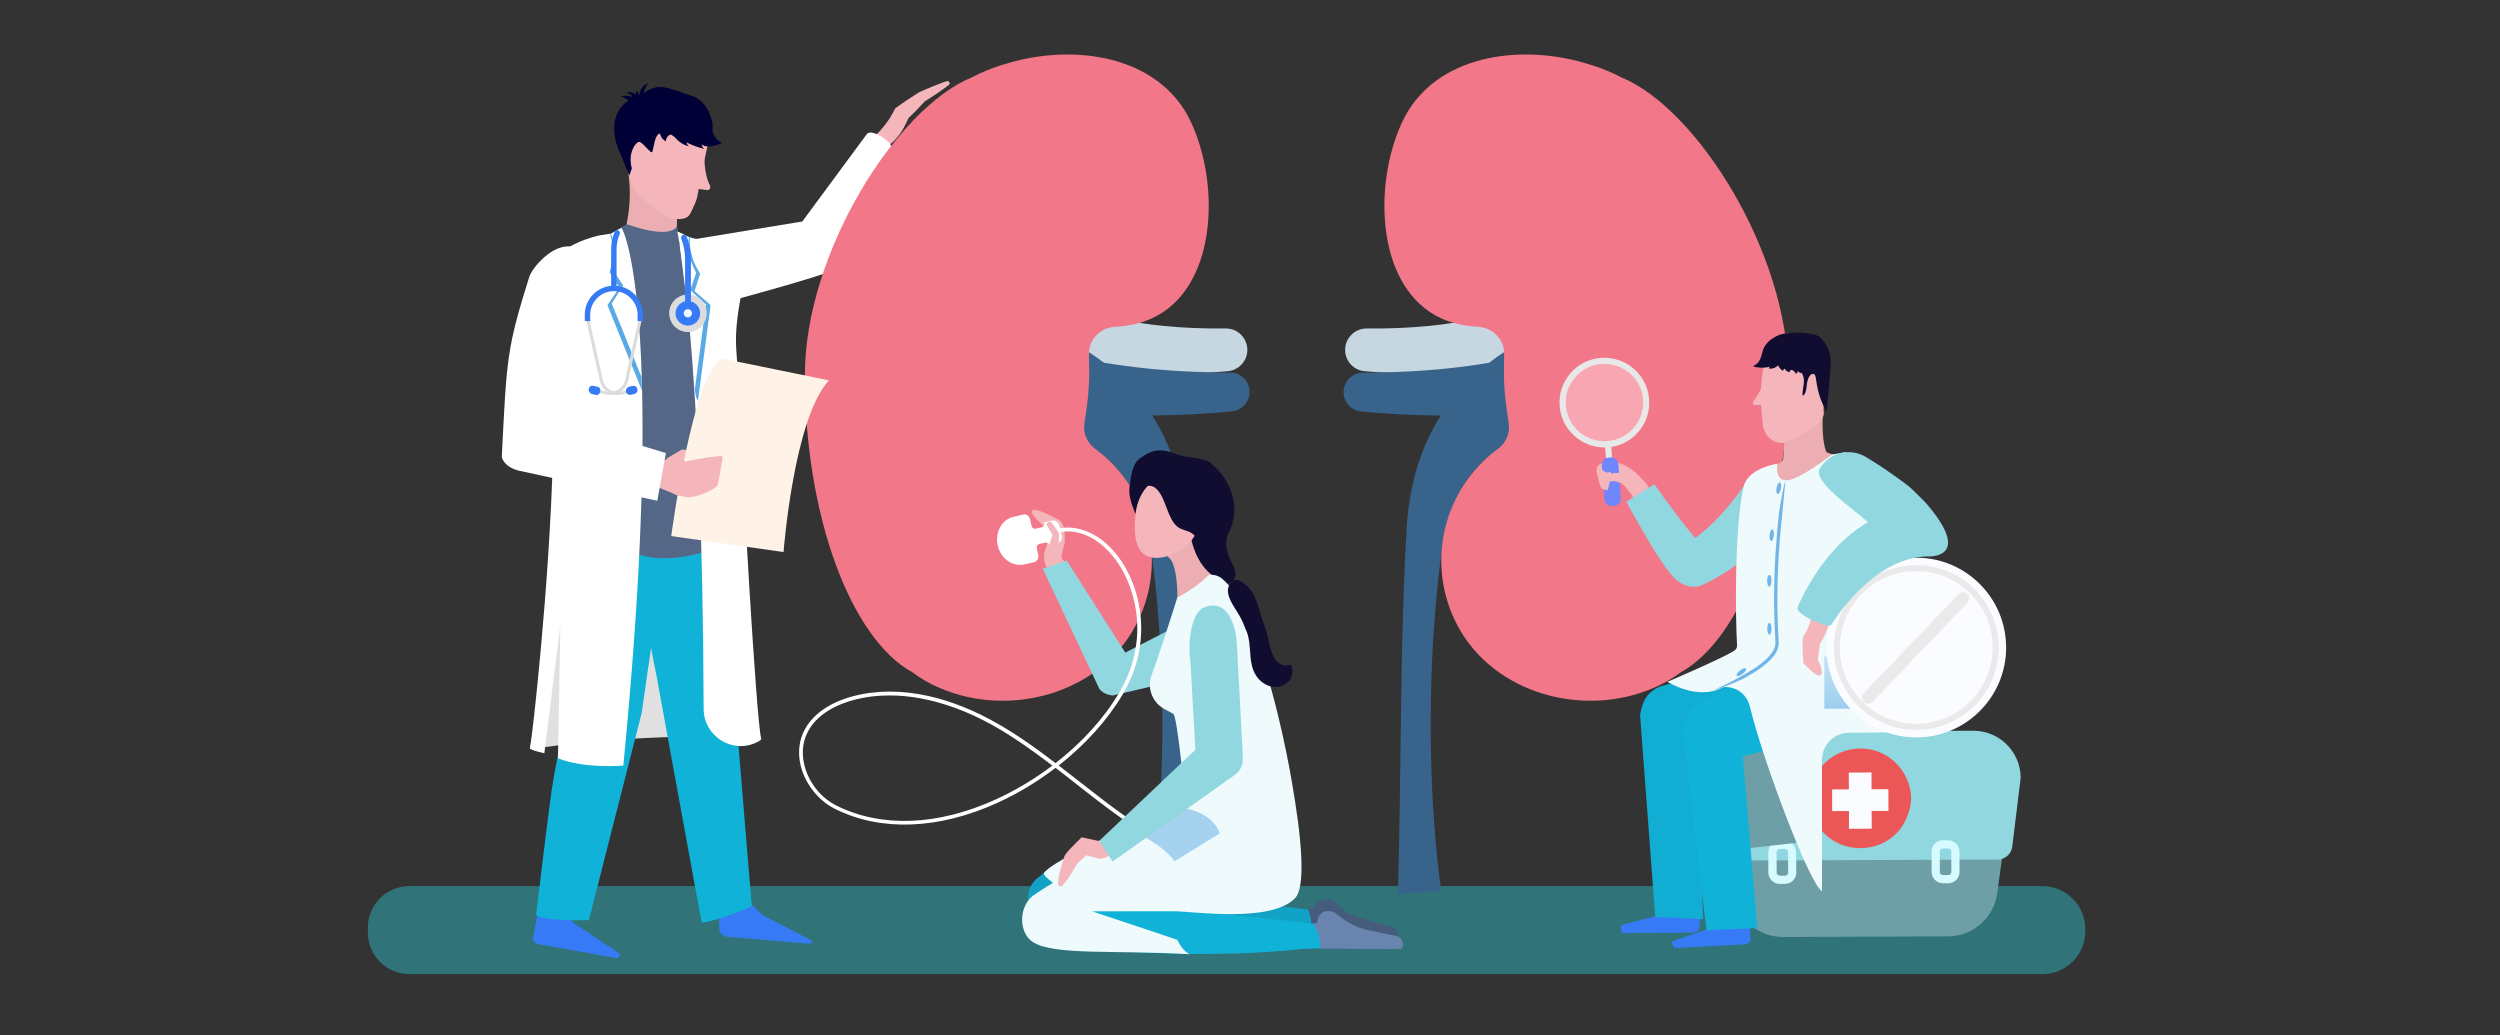 <svg width="367" height="152" viewBox="0 0 367 152" fill="none" xmlns="http://www.w3.org/2000/svg">
<rect x="0" y="0" width="367" height="152" fill="#333333" stroke="none"/>
<mask id="mask0" mask-type="alpha" maskUnits="userSpaceOnUse" x="0" y="0" width="367" height="152">
<rect width="367" height="152" fill="#C4C4C4"/>
</mask>
<g mask="url(#mask0)">
<path d="M158.508 45.464C158.508 45.464 158.583 45.494 158.704 45.524C158.734 45.539 158.764 45.539 158.794 45.554C158.839 45.569 158.884 45.584 158.93 45.599C159.035 45.629 159.14 45.659 159.276 45.704C159.547 45.78 159.863 45.885 160.255 45.99C160.631 46.096 161.083 46.201 161.564 46.322C161.805 46.382 162.061 46.442 162.332 46.502C162.603 46.563 162.874 46.623 163.16 46.683C163.447 46.743 163.733 46.804 164.034 46.864C164.335 46.924 164.636 46.969 164.952 47.029C165.569 47.15 166.232 47.24 166.894 47.346C167.557 47.451 168.234 47.526 168.912 47.632C169.59 47.707 170.282 47.782 170.945 47.858C171.622 47.918 172.285 47.963 172.917 48.023C173.564 48.053 174.182 48.098 174.769 48.129C175.07 48.144 175.356 48.159 175.627 48.159C175.913 48.174 176.169 48.174 176.44 48.189C176.952 48.204 177.434 48.219 177.856 48.219C178.277 48.219 178.639 48.219 178.94 48.219C179.542 48.219 179.888 48.219 179.888 48.219H179.979C181.71 48.219 183.11 49.634 183.11 51.366C183.11 53.022 181.815 54.377 180.189 54.498C180.189 54.498 179.813 54.528 179.166 54.573C178.834 54.603 178.443 54.618 177.991 54.663C177.539 54.708 177.028 54.723 176.47 54.738C176.184 54.753 175.898 54.769 175.597 54.769C175.296 54.783 174.98 54.799 174.664 54.799C174.016 54.814 173.354 54.814 172.646 54.829C171.953 54.829 171.231 54.814 170.493 54.814C169.755 54.783 169.017 54.769 168.265 54.738C167.512 54.693 166.774 54.648 166.036 54.603C165.298 54.543 164.576 54.482 163.868 54.407C163.522 54.362 163.175 54.332 162.829 54.302C162.483 54.257 162.152 54.211 161.835 54.166C161.519 54.121 161.203 54.076 160.887 54.031C160.586 53.986 160.285 53.94 159.999 53.895C159.426 53.79 158.914 53.715 158.448 53.624C157.981 53.534 157.574 53.444 157.228 53.368C157.063 53.323 156.897 53.293 156.761 53.263C156.686 53.248 156.626 53.233 156.566 53.218C156.505 53.203 156.445 53.188 156.385 53.172C156.189 53.127 156.084 53.097 156.084 53.097C153.946 52.54 152.666 50.357 153.223 48.219C153.78 46.081 155.963 44.801 158.101 45.358C158.192 45.388 158.282 45.403 158.372 45.433L158.508 45.464Z" fill="#C7D7E2"/>
<path d="M158.098 52.465C158.098 52.465 158.174 52.48 158.324 52.525C158.445 52.555 158.686 52.6 158.972 52.676C159.258 52.736 159.619 52.811 160.041 52.886C160.447 52.977 160.929 53.052 161.441 53.142C161.953 53.233 162.525 53.323 163.127 53.413C163.428 53.459 163.73 53.504 164.046 53.549C164.362 53.594 164.678 53.639 165.009 53.684C165.672 53.775 166.349 53.85 167.042 53.94C167.735 54.031 168.442 54.091 169.15 54.166C169.858 54.227 170.565 54.287 171.273 54.347C171.98 54.392 172.658 54.437 173.336 54.482C173.998 54.513 174.646 54.543 175.263 54.573C175.88 54.603 176.452 54.618 176.994 54.633C177.536 54.648 178.018 54.663 178.455 54.663C178.891 54.663 179.268 54.678 179.584 54.678C180.216 54.678 180.563 54.693 180.563 54.693H180.623C182.204 54.708 183.454 56.003 183.439 57.569C183.423 59.045 182.279 60.249 180.834 60.385C180.834 60.385 180.457 60.415 179.81 60.475C179.479 60.505 179.087 60.535 178.635 60.58C178.184 60.626 177.672 60.656 177.1 60.686C176.543 60.716 175.925 60.776 175.278 60.806C174.63 60.836 173.953 60.866 173.245 60.897C172.538 60.912 171.815 60.942 171.077 60.957C170.339 60.972 169.587 60.972 168.834 60.987C168.081 60.987 167.328 60.987 166.575 60.972C165.837 60.957 165.1 60.942 164.392 60.912C164.031 60.897 163.684 60.882 163.353 60.866C163.007 60.851 162.676 60.836 162.344 60.821C161.697 60.791 161.08 60.746 160.507 60.701C159.935 60.656 159.408 60.611 158.942 60.565C158.475 60.52 158.053 60.475 157.722 60.445C157.376 60.4 157.12 60.37 156.894 60.339C156.698 60.309 156.608 60.294 156.608 60.294C154.425 59.993 152.904 57.976 153.205 55.792C153.506 53.609 155.524 52.088 157.707 52.39C157.842 52.405 157.963 52.435 158.083 52.465H158.098Z" fill="#38648C"/>
<path d="M154.351 48.912C154.366 48.912 154.366 48.912 154.381 48.927C154.396 48.927 154.426 48.942 154.456 48.942C154.471 48.942 154.487 48.942 154.502 48.957C154.517 48.957 154.517 48.957 154.532 48.972C154.577 48.987 154.637 49.002 154.697 49.017C154.727 49.032 154.758 49.032 154.788 49.047C154.818 49.062 154.848 49.062 154.878 49.077C155.149 49.183 155.51 49.318 155.917 49.514C156.76 49.89 157.859 50.462 159.169 51.26C159.5 51.456 159.832 51.682 160.178 51.908C160.524 52.134 160.886 52.39 161.247 52.646C161.97 53.173 162.722 53.775 163.49 54.437C164.258 55.115 165.041 55.853 165.794 56.666C166.562 57.479 167.3 58.382 168.022 59.346C169.453 61.288 170.717 63.532 171.681 65.956C172.163 67.16 172.584 68.425 172.931 69.705C173.277 70.984 173.533 72.294 173.744 73.635C173.94 74.96 174.09 76.299 174.165 77.655C174.196 77.986 174.196 78.332 174.211 78.663L174.226 78.919L174.241 79.175L174.271 79.642C174.301 80.274 174.331 80.907 174.376 81.554C174.406 82.202 174.436 82.864 174.467 83.512C174.497 84.159 174.512 84.806 174.542 85.469C174.602 86.779 174.632 88.089 174.677 89.399C174.753 92.019 174.828 94.623 174.873 97.198C174.918 99.773 174.963 102.302 174.994 104.741C175.054 109.635 175.114 114.197 175.174 118.112C175.204 120.069 175.234 121.861 175.265 123.457C175.295 125.053 175.34 126.438 175.355 127.582C175.385 128.726 175.415 129.63 175.43 130.247C175.46 130.88 175.46 131.211 175.46 131.211L169.061 130.819C169.061 130.819 169.106 130.503 169.197 129.916C169.287 129.314 169.408 128.44 169.528 127.326C169.588 126.769 169.664 126.137 169.724 125.459C169.784 124.782 169.859 124.044 169.935 123.261C169.995 122.478 170.07 121.635 170.13 120.762C170.19 119.873 170.251 118.955 170.311 117.991C170.416 116.064 170.507 113.956 170.567 111.743C170.627 109.529 170.657 107.181 170.627 104.756C170.612 102.332 170.552 99.833 170.446 97.303C170.341 94.774 170.175 92.199 169.965 89.625C169.919 88.977 169.859 88.345 169.799 87.697C169.739 87.065 169.679 86.418 169.603 85.785C169.528 85.153 169.468 84.52 169.393 83.888C169.317 83.256 169.242 82.638 169.167 82.006C169.076 81.374 169.001 80.741 168.911 80.124L168.85 79.657L168.835 79.537C168.835 79.522 168.835 79.552 168.835 79.522V79.492L168.82 79.431L168.775 79.221C168.715 78.934 168.655 78.648 168.595 78.362C168.339 77.233 168.022 76.134 167.646 75.095C167.27 74.056 166.833 73.077 166.336 72.174C165.839 71.271 165.297 70.442 164.725 69.69C164.153 68.937 163.536 68.274 162.903 67.687C162.286 67.1 161.623 66.603 160.976 66.181C160.66 65.971 160.328 65.775 160.012 65.609C159.696 65.429 159.38 65.278 159.064 65.127C158.431 64.856 157.829 64.631 157.242 64.465C156.655 64.299 156.113 64.179 155.616 64.119C155.36 64.089 155.119 64.058 154.893 64.028C154.667 64.013 154.441 63.998 154.246 63.998C153.839 63.983 153.478 64.013 153.177 64.043C152.875 64.074 152.635 64.119 152.469 64.179C152.288 64.224 152.183 64.284 152.153 64.329L152.138 64.345V64.36C152.138 64.375 152.153 64.375 152.153 64.39C152.168 64.39 152.168 64.39 152.183 64.405C152.198 64.405 152.213 64.42 152.228 64.42C152.243 64.42 152.243 64.42 152.228 64.42L154.351 48.912Z" fill="#38648C"/>
<path d="M128.335 20.033L128.515 19.867C128.591 19.807 128.651 19.732 128.726 19.672C128.801 19.611 128.862 19.536 128.937 19.461C129.012 19.386 129.072 19.325 129.148 19.25C129.223 19.175 129.283 19.1 129.343 19.024C129.419 18.949 129.479 18.874 129.539 18.798C129.599 18.723 129.675 18.648 129.735 18.558L129.931 18.317C130.051 18.151 130.171 17.985 130.292 17.82L130.473 17.564L130.638 17.308C130.698 17.218 130.744 17.127 130.804 17.037L130.954 16.766C131.015 16.675 131.045 16.585 131.105 16.495L131.256 16.224L131.421 15.908L131.587 15.787C131.707 15.697 131.843 15.607 131.978 15.501C132.114 15.411 132.234 15.32 132.37 15.23C132.626 15.049 132.897 14.869 133.153 14.688C133.68 14.342 134.222 13.995 134.764 13.649L134.899 13.559C135.23 13.408 135.562 13.258 135.908 13.107C136.239 12.957 136.586 12.821 136.932 12.685C137.097 12.61 137.278 12.55 137.444 12.475L137.956 12.279C138.302 12.159 138.648 12.023 139.01 11.918C139.175 11.872 139.341 11.963 139.401 12.128C139.446 12.249 139.401 12.384 139.296 12.46C139.01 12.685 138.709 12.911 138.407 13.122L137.956 13.438C137.805 13.544 137.655 13.649 137.504 13.755C137.203 13.965 136.887 14.161 136.586 14.357C136.269 14.553 135.968 14.748 135.652 14.944L135.788 14.854C135.351 15.32 134.914 15.787 134.478 16.239C134.252 16.465 134.026 16.691 133.8 16.916C133.68 17.022 133.574 17.142 133.454 17.248C133.333 17.353 133.228 17.474 133.108 17.579L133.439 17.142L133.288 17.488C133.243 17.609 133.198 17.729 133.138 17.835L132.972 18.181C132.912 18.302 132.867 18.407 132.791 18.527L132.611 18.859C132.55 18.964 132.475 19.084 132.415 19.19C132.355 19.295 132.279 19.416 132.204 19.506L131.978 19.822L131.737 20.123C131.662 20.229 131.572 20.319 131.481 20.425C131.316 20.62 131.12 20.801 130.924 20.982C130.729 21.162 130.518 21.328 130.307 21.494C130.202 21.569 130.081 21.644 129.961 21.719C129.84 21.795 129.72 21.87 129.569 21.945C129.027 22.216 128.35 22.006 128.079 21.448C127.853 20.997 127.958 20.455 128.32 20.139L128.335 20.033Z" fill="#F4B6BB"/>
<path d="M127.249 19.687L117.778 32.515L101.743 35.15C101.487 35.195 101.216 35.255 100.96 35.346C98.416 36.204 97.045 38.974 97.919 41.519C98.777 44.063 101.547 45.885 104.092 45.027C104.092 45.027 121.783 40.299 122.13 39.652L130.908 22.021C131.42 21.087 127.957 18.723 127.249 19.687Z" fill="white"/>
<path d="M118.156 55.07C118.156 37.122 131.616 15.817 142.698 11.345C144.354 10.457 146.357 9.689 148.766 9.042C158.793 6.392 170.568 8.59 174.889 18.031C179.21 27.456 178.532 42.407 169.107 46.728C167.466 47.481 165.629 47.873 163.687 47.978C161.534 48.084 159.817 49.83 159.862 51.998C159.892 53.142 159.892 54.181 159.892 55.085C159.892 56.937 159.652 59.346 159.2 62.086C158.959 63.547 159.576 65.022 160.781 65.895C168.836 71.782 171.531 82.879 166.668 91.913C161.353 101.805 148.299 105.434 137.97 101.007C136.449 100.36 135.109 99.577 133.95 98.704C124.886 93.72 118.156 75.742 118.156 55.07Z" fill="#F27788"/>
<path d="M224.484 53.097C224.484 53.097 224.378 53.127 224.182 53.173C224.122 53.188 224.062 53.203 224.002 53.218C223.941 53.233 223.881 53.248 223.806 53.263C223.67 53.293 223.52 53.323 223.339 53.368C223.008 53.444 222.586 53.534 222.12 53.624C221.653 53.715 221.141 53.805 220.569 53.895C220.283 53.94 219.997 53.986 219.68 54.031C219.379 54.076 219.063 54.121 218.732 54.166C218.416 54.211 218.084 54.257 217.738 54.302C217.407 54.332 217.061 54.377 216.699 54.407C215.992 54.483 215.269 54.543 214.531 54.603C213.793 54.663 213.041 54.693 212.303 54.738C211.55 54.769 210.812 54.784 210.074 54.814C209.337 54.814 208.614 54.829 207.921 54.829C207.229 54.814 206.551 54.814 205.904 54.799C205.588 54.799 205.271 54.784 204.97 54.769C204.669 54.754 204.383 54.738 204.097 54.738C203.54 54.708 203.028 54.693 202.576 54.663C202.125 54.633 201.733 54.603 201.402 54.573C200.754 54.528 200.378 54.498 200.378 54.498C198.647 54.377 197.352 52.871 197.472 51.14C197.593 49.484 198.963 48.234 200.589 48.219H200.694C200.694 48.219 201.041 48.219 201.643 48.219C201.944 48.219 202.305 48.219 202.727 48.219C203.148 48.219 203.615 48.204 204.142 48.189C204.398 48.174 204.669 48.174 204.955 48.159C205.241 48.144 205.527 48.144 205.813 48.129C206.401 48.099 207.033 48.053 207.665 48.023C208.313 47.963 208.975 47.918 209.638 47.858C210.315 47.782 210.993 47.707 211.67 47.632C212.348 47.541 213.026 47.451 213.688 47.346C214.35 47.24 214.998 47.15 215.63 47.029C215.946 46.969 216.248 46.909 216.549 46.864C216.85 46.804 217.136 46.743 217.422 46.683C217.708 46.623 217.979 46.563 218.25 46.502C218.521 46.442 218.777 46.382 219.018 46.322C219.5 46.201 219.951 46.096 220.328 45.991C220.719 45.885 221.036 45.795 221.307 45.705C221.442 45.659 221.547 45.629 221.653 45.599C221.698 45.584 221.743 45.569 221.788 45.554C221.819 45.539 221.849 45.539 221.879 45.524C222.014 45.479 222.074 45.464 222.074 45.464L222.105 45.449C224.197 44.741 226.456 45.84 227.179 47.933C227.886 50.026 226.787 52.284 224.694 53.007C224.679 53.037 224.574 53.067 224.484 53.097Z" fill="#C7D7E2"/>
<path d="M224.063 60.309C224.063 60.309 223.957 60.324 223.777 60.354C223.566 60.385 223.295 60.415 222.949 60.46C222.602 60.49 222.196 60.55 221.729 60.58C221.262 60.625 220.735 60.671 220.163 60.716C219.591 60.761 218.974 60.806 218.326 60.836C217.995 60.851 217.664 60.866 217.317 60.881C216.971 60.896 216.625 60.911 216.279 60.927C215.571 60.957 214.833 60.972 214.095 60.987C213.358 61.002 212.59 61.002 211.837 61.002C211.084 60.987 210.331 60.987 209.593 60.972C208.856 60.957 208.118 60.927 207.425 60.911C206.718 60.881 206.04 60.851 205.393 60.821C204.745 60.791 204.143 60.746 203.571 60.701C203.014 60.656 202.502 60.641 202.035 60.595C201.583 60.55 201.177 60.52 200.861 60.49C200.213 60.43 199.837 60.4 199.837 60.4C198.271 60.264 197.112 58.879 197.247 57.313C197.383 55.837 198.602 54.738 200.048 54.708H200.123C200.123 54.708 200.484 54.708 201.102 54.693C201.418 54.693 201.794 54.693 202.231 54.678C202.667 54.678 203.164 54.663 203.691 54.648C204.233 54.633 204.805 54.618 205.423 54.588C206.04 54.558 206.688 54.528 207.35 54.497C208.013 54.452 208.705 54.407 209.413 54.362C210.105 54.302 210.828 54.241 211.536 54.181C212.243 54.106 212.951 54.046 213.644 53.955C214.336 53.865 215.014 53.79 215.676 53.699C216.008 53.654 216.324 53.609 216.64 53.564C216.956 53.519 217.257 53.474 217.558 53.428C218.161 53.338 218.718 53.248 219.245 53.157C219.757 53.067 220.238 52.977 220.645 52.901C221.067 52.826 221.413 52.751 221.714 52.691C222 52.63 222.241 52.57 222.361 52.54C222.512 52.51 222.587 52.48 222.587 52.48H222.602C224.74 51.968 226.908 53.293 227.42 55.431C227.932 57.569 226.607 59.737 224.469 60.249C224.319 60.264 224.198 60.279 224.063 60.309Z" fill="#38648C"/>
<path d="M299.813 143H60.098C56.725 143 54 140.275 54 136.902V136.179C54 132.807 56.725 130.082 60.098 130.082H299.813C303.306 130.082 306.122 132.912 306.122 136.39V136.691C306.137 140.169 303.306 143 299.813 143Z" fill="#2DB3BE" fill-opacity="0.51"/>
<path d="M228.446 64.42C228.446 64.42 228.431 64.42 228.446 64.42C228.431 64.42 228.431 64.42 228.446 64.42C228.446 64.42 228.461 64.405 228.476 64.405C228.491 64.405 228.491 64.405 228.506 64.39C228.506 64.39 228.521 64.375 228.521 64.36V64.345L228.506 64.33C228.476 64.284 228.37 64.239 228.19 64.179C228.009 64.134 227.783 64.089 227.482 64.043C227.181 64.013 226.819 63.983 226.413 63.998C226.202 63.998 225.991 64.013 225.765 64.028C225.54 64.043 225.299 64.074 225.043 64.119C224.531 64.179 223.989 64.315 223.417 64.465C222.829 64.631 222.227 64.857 221.595 65.128C221.279 65.278 220.962 65.429 220.646 65.609C220.33 65.775 219.999 65.971 219.683 66.182C219.05 66.618 218.388 67.1 217.755 67.687C217.123 68.274 216.506 68.937 215.934 69.69C215.361 70.443 214.819 71.271 214.323 72.174C213.841 73.078 213.404 74.056 213.013 75.095C212.636 76.134 212.32 77.218 212.064 78.362C211.989 78.648 211.944 78.934 211.883 79.221L211.838 79.431L211.823 79.492V79.522C211.823 79.537 211.823 79.522 211.823 79.537L211.808 79.657L211.748 80.124C211.658 80.756 211.582 81.374 211.492 82.006C211.417 82.623 211.341 83.256 211.266 83.888C211.191 84.52 211.131 85.153 211.055 85.785C210.98 86.418 210.935 87.065 210.86 87.697C210.799 88.33 210.739 88.977 210.694 89.625C210.483 92.184 210.317 94.759 210.212 97.303C210.107 99.833 210.046 102.332 210.031 104.756C210.016 107.181 210.031 109.514 210.092 111.743C210.152 113.956 210.242 116.064 210.348 117.991C210.408 118.955 210.468 119.888 210.528 120.762C210.604 121.635 210.664 122.478 210.724 123.261C210.799 124.044 210.86 124.782 210.935 125.459C211.01 126.137 211.07 126.754 211.131 127.326C211.266 128.44 211.386 129.329 211.462 129.916C211.552 130.503 211.597 130.819 211.597 130.819L205.198 131.211C205.198 131.211 205.213 130.88 205.228 130.247C205.243 129.63 205.274 128.727 205.304 127.582C205.334 126.438 205.364 125.053 205.394 123.457C205.424 121.861 205.454 120.069 205.484 118.112C205.529 114.197 205.605 109.635 205.665 104.741C205.71 102.287 205.74 99.758 205.785 97.198C205.831 94.623 205.906 92.019 205.981 89.399C206.026 88.089 206.072 86.779 206.117 85.469C206.147 84.822 206.177 84.159 206.192 83.512C206.222 82.864 206.252 82.202 206.282 81.554C206.312 80.922 206.358 80.275 206.388 79.642L206.418 79.175L206.433 78.919L206.448 78.663C206.463 78.332 206.478 77.986 206.493 77.655C206.568 76.315 206.704 74.96 206.915 73.635C207.125 72.31 207.381 71 207.728 69.705C208.074 68.425 208.481 67.16 208.977 65.956C209.941 63.532 211.206 61.288 212.636 59.346C213.359 58.382 214.097 57.479 214.865 56.666C215.632 55.838 216.4 55.1 217.168 54.438C217.936 53.76 218.689 53.173 219.412 52.646C219.773 52.375 220.134 52.134 220.481 51.908C220.827 51.667 221.158 51.456 221.489 51.261C222.784 50.462 223.898 49.89 224.742 49.514C225.163 49.318 225.51 49.183 225.781 49.077C225.811 49.062 225.841 49.047 225.871 49.047C225.901 49.032 225.931 49.032 225.961 49.017C226.021 49.002 226.082 48.987 226.127 48.972C226.142 48.972 226.157 48.972 226.157 48.957C226.172 48.957 226.187 48.942 226.202 48.942C226.232 48.942 226.262 48.927 226.277 48.927C226.292 48.927 226.292 48.927 226.292 48.927L228.446 64.42Z" fill="#38648C"/>
<path d="M262.517 55.07C262.517 37.122 249.056 15.817 237.974 11.345C236.318 10.457 234.316 9.689 231.907 9.042C221.879 6.392 210.105 8.59 205.784 18.031C201.462 27.456 202.14 42.407 211.565 46.728C213.206 47.481 215.043 47.873 216.986 47.978C219.139 48.084 220.855 49.83 220.81 51.998C220.78 53.142 220.78 54.181 220.78 55.085C220.78 56.937 221.021 59.346 221.472 62.086C221.713 63.547 221.096 65.022 219.892 65.895C211.836 71.782 209.141 82.879 214.004 91.913C219.319 101.805 232.373 105.434 242.702 101.007C244.223 100.36 245.563 99.577 246.722 98.704C255.786 93.72 262.517 75.742 262.517 55.07Z" fill="#F27788"/>
<path d="M242.069 77.037C241.933 76.856 241.813 76.676 241.692 76.495C241.572 76.314 241.452 76.119 241.331 75.938C241.211 75.742 241.105 75.562 240.985 75.366C240.879 75.17 240.759 74.989 240.654 74.794L240.337 74.222C240.232 74.026 240.127 73.83 240.021 73.634C239.81 73.243 239.615 72.851 239.419 72.46L239.585 72.686C239.178 72.189 238.772 71.707 238.38 71.21L238.455 71.301C238.44 71.285 238.41 71.255 238.38 71.225L238.29 71.135L238.094 70.954C237.958 70.834 237.838 70.713 237.702 70.608C237.567 70.487 237.431 70.382 237.296 70.277L237.191 70.201L237.145 70.156L237.115 70.141L237.1 70.126C236.995 70.066 237.236 70.201 237.221 70.186H237.206C237.221 70.201 237.251 70.201 237.281 70.216C237.311 70.231 237.341 70.231 237.371 70.247L237.416 70.262C237.431 70.262 237.447 70.262 237.431 70.262C237.431 70.262 237.416 70.262 237.401 70.247C237.371 70.231 237.326 70.231 237.281 70.216L236.709 70.126L236.107 70.021C235.896 69.976 235.7 69.945 235.474 69.885L235.308 69.84L235.218 69.81H235.188H235.173C235.188 69.81 235.128 69.795 235.218 69.825H235.203C235.203 69.825 235.203 69.825 235.218 69.825H235.233H235.263C235.293 69.825 235.308 69.825 235.339 69.825C235.429 69.825 235.519 69.81 235.64 69.75C235.7 69.72 235.76 69.689 235.805 69.644C235.851 69.599 235.896 69.554 235.941 69.509C236.061 69.328 236.061 69.253 236.076 69.223C236.076 69.178 236.061 69.253 236.031 69.328L236.046 69.117C236.031 69.313 236.016 69.494 235.986 69.689C235.956 69.885 235.941 70.066 235.896 70.262C235.881 70.352 235.866 70.457 235.851 70.548C235.835 70.638 235.82 70.743 235.79 70.834C235.745 71.029 235.7 71.21 235.64 71.406C235.58 71.602 235.384 71.707 235.188 71.647C235.083 71.617 235.007 71.541 234.962 71.436C234.887 71.255 234.827 71.06 234.766 70.879C234.736 70.789 234.706 70.698 234.691 70.593C234.661 70.503 234.646 70.412 234.616 70.307C234.571 70.126 234.526 69.93 234.48 69.75C234.435 69.569 234.405 69.373 234.375 69.193L234.39 68.982C234.39 68.967 234.375 68.952 234.39 68.801C234.405 68.726 234.42 68.605 234.571 68.38C234.616 68.319 234.661 68.274 234.721 68.229C234.782 68.184 234.857 68.139 234.917 68.109C235.068 68.048 235.173 68.033 235.278 68.018C235.309 68.018 235.339 68.018 235.369 68.018H235.414H235.444H235.459L235.504 68.033H235.519H235.58H235.7C235.866 68.033 236.061 68.033 236.242 68.033L236.829 68.018C237.025 68.018 237.221 68.003 237.447 68.003C237.507 68.003 237.552 68.003 237.627 68.003C237.657 68.003 237.702 68.003 237.748 68.018C237.763 68.018 237.808 68.018 237.838 68.033H237.853L237.898 68.048C237.928 68.063 237.974 68.063 238.004 68.079C238.034 68.094 238.079 68.109 238.094 68.109H238.109L238.38 68.244L238.531 68.319C238.726 68.425 238.922 68.545 239.103 68.651C239.283 68.771 239.464 68.891 239.645 69.027C239.735 69.087 239.825 69.162 239.916 69.223L240.051 69.328C240.096 69.373 240.142 69.403 240.202 69.449L240.277 69.524C240.714 69.991 241.15 70.457 241.587 70.909L241.647 70.969L241.753 71.135C241.979 71.511 242.219 71.888 242.43 72.264C242.536 72.46 242.656 72.641 242.761 72.836L243.078 73.409C243.183 73.604 243.288 73.8 243.394 73.996C243.499 74.191 243.59 74.387 243.695 74.583C243.8 74.779 243.891 74.974 243.981 75.185C244.071 75.381 244.162 75.592 244.252 75.802C244.508 76.45 244.192 77.173 243.559 77.429C243.002 77.684 242.4 77.489 242.069 77.037Z" fill="#F4B6BB"/>
<path d="M242.853 71.075C242.853 71.075 243.109 71.436 243.561 72.069C244.012 72.701 244.675 73.62 245.473 74.689C245.879 75.231 246.301 75.803 246.768 76.405C247.235 77.007 247.731 77.625 248.243 78.257C248.499 78.573 248.755 78.874 249.026 79.16C249.282 79.446 249.553 79.733 249.794 79.958C249.915 80.064 250.02 80.169 250.08 80.199C250.095 80.214 250.11 80.214 250.05 80.154C250.02 80.124 249.96 80.079 249.839 80.019C249.809 80.004 249.779 79.988 249.734 79.958C249.689 79.928 249.644 79.913 249.583 79.898C249.523 79.868 249.463 79.853 249.358 79.823C249.312 79.808 249.267 79.793 249.222 79.793C249.162 79.778 249.102 79.763 249.041 79.763C248.936 79.748 248.755 79.717 248.605 79.733C248.514 79.733 248.409 79.733 248.319 79.748C248.273 79.748 248.213 79.763 248.168 79.763C248.108 79.778 248.048 79.778 247.987 79.793C247.867 79.823 247.762 79.853 247.641 79.883C247.521 79.928 247.4 79.973 247.28 80.034C247.204 80.064 247.114 80.124 247.174 80.094H247.189L247.204 80.079L247.355 79.988L247.641 79.808L247.927 79.627L248.153 79.477C248.304 79.371 248.439 79.281 248.59 79.175C248.74 79.055 248.906 78.95 249.056 78.829C249.222 78.724 249.358 78.588 249.523 78.468C249.674 78.347 249.824 78.227 249.975 78.091C250.125 77.971 250.276 77.835 250.427 77.715C250.577 77.579 250.713 77.459 250.863 77.323L251.074 77.128L251.285 76.932C251.42 76.796 251.556 76.661 251.691 76.54C252.218 75.999 252.73 75.456 253.197 74.914C253.317 74.779 253.423 74.643 253.543 74.523C253.649 74.387 253.769 74.252 253.874 74.131C254.085 73.876 254.296 73.62 254.477 73.379C254.672 73.138 254.853 72.897 255.019 72.671C255.199 72.445 255.35 72.219 255.501 72.023C255.802 71.617 256.058 71.241 256.268 70.939C256.479 70.638 256.63 70.397 256.75 70.232C256.856 70.066 256.916 69.976 256.916 69.976L263.255 74.568C263.255 74.568 263.179 74.658 263.029 74.839C262.878 75.02 262.683 75.276 262.412 75.607C262.141 75.938 261.809 76.33 261.418 76.781C261.222 77.007 261.011 77.248 260.785 77.489C260.56 77.73 260.319 78.001 260.063 78.257C259.807 78.528 259.551 78.799 259.265 79.085C259.129 79.221 258.979 79.371 258.828 79.522C258.677 79.657 258.527 79.808 258.376 79.958C257.759 80.546 257.082 81.148 256.359 81.75C256.178 81.901 255.982 82.051 255.802 82.202C255.711 82.277 255.621 82.352 255.516 82.428C255.425 82.503 255.32 82.578 255.23 82.653C255.034 82.804 254.838 82.955 254.642 83.09C254.432 83.226 254.236 83.376 254.025 83.527C253.829 83.677 253.603 83.813 253.393 83.948C253.182 84.084 252.971 84.234 252.745 84.355C252.519 84.49 252.309 84.626 252.083 84.746C251.857 84.882 251.601 85.017 251.36 85.153L250.999 85.349L250.698 85.499L250.396 85.65L250.246 85.725L250.08 85.8C249.945 85.861 249.809 85.921 249.674 85.966C249.538 86.011 249.418 86.041 249.282 86.071C249.222 86.086 249.147 86.101 249.087 86.101C249.026 86.117 248.981 86.117 248.921 86.117C248.815 86.132 248.68 86.132 248.59 86.132C248.409 86.132 248.198 86.117 248.063 86.086C247.987 86.071 247.912 86.056 247.837 86.041C247.777 86.026 247.716 86.011 247.656 85.996C247.536 85.966 247.445 85.936 247.355 85.891C247.25 85.861 247.189 85.83 247.114 85.785C247.039 85.755 246.979 85.725 246.918 85.695C246.693 85.574 246.542 85.469 246.422 85.379C246.166 85.198 246.015 85.047 245.864 84.912C245.593 84.641 245.398 84.415 245.202 84.189C244.841 83.753 244.554 83.346 244.268 82.955C243.997 82.563 243.741 82.172 243.485 81.795C243.004 81.042 242.552 80.32 242.145 79.627C241.739 78.934 241.347 78.287 241.001 77.685C240.309 76.48 239.751 75.487 239.36 74.779C238.969 74.071 238.743 73.665 238.743 73.665L242.853 71.075Z" fill="#91D7E0"/>
<path d="M285.968 137.458L261.757 137.548C258.113 137.563 254.997 134.883 254.485 131.27L252 114.165L295.544 114L293.195 131.119C292.698 134.748 289.627 137.443 285.968 137.458Z" fill="#6E9FA6"/>
<path d="M293.248 126.182L253.8 126.332C252.701 126.332 251.767 125.519 251.632 124.435L250.352 114.362C250.337 110.523 253.439 107.406 257.263 107.391L289.665 107.271C293.504 107.256 296.621 110.357 296.636 114.182L295.401 124.269C295.266 125.369 294.347 126.182 293.248 126.182Z" fill="#91D7E0"/>
<path d="M264.792 108.039V107.03C264.792 105.645 265.319 104.335 266.298 103.341C267.276 102.347 268.586 101.805 269.971 101.805L276.913 101.775C278.298 101.775 279.608 102.302 280.601 103.281C281.595 104.259 282.137 105.569 282.137 106.955V107.963L279.894 107.978V106.97C279.894 106.172 279.578 105.434 279.02 104.877C278.463 104.32 277.726 104.019 276.943 104.019H276.928L269.987 104.049C269.189 104.049 268.451 104.365 267.894 104.922C267.337 105.479 267.035 106.232 267.035 107.015V108.024L264.792 108.039Z" fill="#5179FF"/>
<path d="M261.251 129.75C260.815 129.75 260.393 129.584 260.092 129.268C259.776 128.952 259.61 128.545 259.595 128.093L259.58 125.097C259.58 124.179 260.318 123.441 261.236 123.441H262.019C262.456 123.441 262.877 123.607 263.179 123.923C263.495 124.239 263.66 124.645 263.675 125.097L263.691 128.093C263.691 129.012 262.953 129.75 262.034 129.75H261.251C261.266 129.75 261.251 129.75 261.251 129.75ZM262.034 124.645H261.251C260.995 124.645 260.8 124.856 260.8 125.097L260.815 128.093C260.815 128.214 260.86 128.334 260.95 128.41C261.041 128.5 261.146 128.545 261.266 128.545H262.049C262.305 128.545 262.501 128.334 262.501 128.093L262.486 125.097C262.486 124.977 262.441 124.856 262.35 124.781C262.26 124.706 262.155 124.645 262.034 124.645Z" fill="#D5FAFF"/>
<path d="M285.222 129.66C284.319 129.66 283.566 128.922 283.566 128.004L283.551 125.008C283.551 124.089 284.289 123.351 285.207 123.351H285.99C286.893 123.351 287.646 124.089 287.646 125.008L287.661 128.004C287.661 128.44 287.496 128.862 287.179 129.178C286.863 129.494 286.457 129.66 286.005 129.675L285.222 129.66ZM285.99 124.556H285.207C284.951 124.556 284.755 124.767 284.755 125.008L284.77 128.004C284.77 128.124 284.816 128.245 284.906 128.32C284.996 128.41 285.102 128.455 285.222 128.455H286.005C286.125 128.455 286.246 128.41 286.321 128.32C286.412 128.23 286.457 128.124 286.457 128.004L286.442 125.008C286.442 124.767 286.246 124.556 285.99 124.556Z" fill="#D5FAFF"/>
<path d="M280.553 117.313C280.553 117.946 280.387 118.714 280.086 119.572C277.813 126.122 268.447 126.167 266.114 119.632C265.813 118.789 265.632 118.021 265.632 117.374C265.617 113.248 268.944 109.906 273.07 109.876C277.18 109.86 280.538 113.188 280.553 117.313Z" fill="#EB5757"/>
<path d="M277.211 115.853L274.742 115.868V113.399L271.4 113.414L271.415 115.883H268.96V119.075L271.43 119.06V121.665L274.772 121.65L274.757 119.045H277.226L277.211 115.853Z" fill="#FBFCFF"/>
<path d="M269.684 66.934C272.334 67.476 260.771 73.047 260.771 73.047C260.771 73.047 258.362 71.24 258.693 69.192C258.798 68.515 261.689 68.274 261.764 67.446C262.035 64.6 262.035 60.971 261.117 57.298C260.455 54.618 267.892 57.057 267.892 57.057C267.892 57.057 267.004 63.621 268.103 66.362C268.118 66.377 269.187 66.829 269.684 66.934Z" fill="#ECAEB3"/>
<path d="M262.262 64.947C260.455 65.398 258.829 63.983 258.754 62.041L258.588 60.37C258.332 57.765 258.543 55.13 259.191 52.585C259.115 50.658 260.621 49.032 262.563 48.957L263.798 48.911C265.725 48.836 267.351 50.342 267.427 52.284L267.728 60.641C267.803 62.568 262.262 64.947 262.262 64.947Z" fill="#F4B6BB"/>
<path d="M259.176 54.648C259.026 55.913 258.589 57.132 257.881 58.201L257.339 58.999C257.249 59.225 257.415 59.481 257.671 59.466L260.019 59.376L260.034 53.654L259.733 52.931C259.402 53.368 259.252 54 259.176 54.648Z" fill="#F4B6BB"/>
<path d="M268.72 52.6C268.539 50.312 266.401 48.279 265.573 49.619C264.564 51.23 262.562 50.763 262.2 51.034C262.125 51.095 262.05 51.155 262.004 51.26C261.959 51.366 261.959 51.501 261.974 51.622C262.035 52.585 262.381 53.459 262.893 53.955L264.052 54.362C264.429 54.588 264.745 55.054 264.805 55.672C264.88 56.455 264.549 57.298 264.624 58.081C264.986 58.036 265.151 57.328 265.212 56.771C265.257 56.289 265.332 55.792 265.528 55.401C265.723 54.994 266.115 54.738 266.356 54.979C266.536 55.16 266.582 55.536 266.627 55.883C266.853 57.614 267.38 59.18 268.163 60.385C268.328 58.623 268.494 56.861 268.644 55.085C268.705 54.241 268.795 53.398 268.72 52.6Z" fill="#100D31"/>
<path d="M245.445 100.465L246.815 125.625L265.696 123.502L265.756 97.093L245.445 100.465Z" fill="#6E9FA6"/>
<path d="M249.735 133.258L249.479 136.209C249.403 136.616 248.982 136.917 248.5 136.917L238.217 136.977C237.915 136.977 237.825 135.863 238.096 135.758L244.977 133.996L246.618 132.31L249.735 133.258Z" fill="#367BF5"/>
<path d="M265.439 94.503L243.622 100.797C241.363 101.911 241.123 103.221 240.761 104.982L242.99 134.599L249.991 134.93L249.238 109.228L264.942 108.009C266.011 108.144 277.454 105.886 276.325 100.812C275.196 95.738 270.618 93.434 265.439 94.503Z" fill="#11ADD2"/>
<path d="M256.812 135.457L256.977 137.986C256.872 138.393 256.45 138.664 255.969 138.634L245.926 139.176C245.64 139.161 245.293 138.257 245.564 138.152L252.731 135.682L254.312 134.327L256.812 135.457Z" fill="#367BF5"/>
<path d="M275.404 94.382C272.047 90.919 269.879 92.53 264.518 95.21L249.326 103.251L248.363 104.139C247.49 104.952 246.978 106.141 247.083 107.421L250.516 136.556L257.969 136.24L255.861 111.02L271.851 106.894C272.649 106.518 273.432 106.006 274.109 105.374C277.633 102.106 278.747 97.845 275.404 94.382Z" fill="#11B2D8"/>
<path d="M270.903 66.377C270.903 66.392 270.948 66.422 271.038 66.678C271.084 66.784 274.577 68.139 274.637 68.289C274.697 68.425 275.465 88.119 275.48 88.495C275.48 88.872 279.681 100.074 278.07 107.512L271.415 107.572C269.232 107.587 267.47 109.364 267.47 111.547V130.834C265.558 129.72 258.632 111.11 256.93 103.898C256.163 100.631 253.106 100.781 252.895 100.902C249.267 102.919 244.78 100.089 244.78 100.089C244.78 100.089 252.519 96.791 254.567 95.542C254.868 95.361 255.033 95.03 255.003 94.683C254.792 91.823 254.506 77.097 256.042 71.165C256.042 71.15 256.042 71.15 256.057 71.135C256.644 69.358 259.038 68.38 260.92 68.079C260.92 68.079 260.439 70.473 262.215 70.518C263.992 70.563 268.946 66.724 268.946 66.724L270.903 66.377Z" fill="#EEFAFB"/>
<path d="M262.11 70.638C262.11 70.638 262.095 70.774 262.065 71.045C262.035 71.316 262.005 71.692 261.945 72.189C261.915 72.43 261.9 72.701 261.869 73.002C261.839 73.303 261.809 73.619 261.779 73.966C261.749 74.312 261.719 74.673 261.689 75.065C261.659 75.456 261.598 75.848 261.553 76.269C261.508 76.691 261.463 77.128 261.418 77.579C261.373 78.031 261.343 78.498 261.297 78.98C261.252 79.461 261.222 79.958 261.192 80.47C261.177 80.726 261.162 80.982 261.132 81.238C261.117 81.494 261.102 81.765 261.087 82.021C261.026 83.075 260.996 84.174 260.951 85.273C260.936 86.387 260.906 87.517 260.921 88.631C260.921 89.188 260.921 89.76 260.951 90.317C260.966 90.874 260.981 91.431 260.996 91.988C261.026 92.546 261.056 93.088 261.087 93.629C261.087 93.765 261.102 93.9 261.102 94.036L261.117 94.232V94.292V94.337V94.443C261.117 94.759 261.041 95.03 260.951 95.301C260.755 95.843 260.424 96.279 260.063 96.671C259.716 97.062 259.325 97.409 258.933 97.71C258.151 98.327 257.368 98.809 256.63 99.231C256.253 99.441 255.907 99.652 255.546 99.803C255.184 99.968 254.853 100.104 254.537 100.239C253.905 100.51 253.332 100.721 252.866 100.887C252.399 101.052 252.023 101.173 251.782 101.263C251.526 101.338 251.39 101.384 251.39 101.384C251.39 101.384 251.526 101.323 251.767 101.218C252.007 101.113 252.354 100.947 252.805 100.736C253.257 100.525 253.784 100.254 254.386 99.938C254.688 99.773 255.004 99.607 255.335 99.411C255.666 99.216 256.028 99.05 256.389 98.824C257.112 98.403 257.895 97.921 258.632 97.333C259.009 97.032 259.37 96.716 259.701 96.34C260.033 95.978 260.319 95.557 260.499 95.105C260.59 94.879 260.635 94.638 260.635 94.412V94.307V94.262V94.217L260.62 94.021C260.62 93.885 260.605 93.75 260.605 93.615C260.575 93.072 260.545 92.515 260.514 91.958C260.499 91.401 260.484 90.844 260.469 90.272C260.454 89.715 260.454 89.143 260.439 88.57C260.424 87.441 260.454 86.312 260.469 85.198C260.514 84.084 260.545 82.985 260.605 81.931C260.62 81.66 260.635 81.404 260.65 81.148C260.665 80.892 260.68 80.636 260.71 80.38C260.74 79.868 260.77 79.371 260.816 78.889C260.861 78.407 260.906 77.941 260.936 77.474C260.981 77.022 261.026 76.585 261.071 76.149C261.117 75.727 261.147 75.321 261.207 74.944C261.267 74.568 261.327 74.207 261.388 73.86C261.508 73.183 261.614 72.596 261.719 72.099C261.809 71.617 261.9 71.24 261.96 70.969C262.08 70.774 262.11 70.638 262.11 70.638Z" fill="#71B5E8"/>
<path d="M261.435 71.737C261.345 72.204 261.134 72.55 260.953 72.52C260.773 72.49 260.712 72.084 260.803 71.617C260.893 71.15 261.104 70.804 261.285 70.834C261.465 70.864 261.525 71.27 261.435 71.737Z" fill="#71B5E8"/>
<path d="M260.41 78.588C260.365 79.055 260.185 79.431 260.019 79.416C259.838 79.401 259.733 79.01 259.778 78.528C259.823 78.061 260.004 77.685 260.169 77.7C260.35 77.715 260.456 78.106 260.41 78.588Z" fill="#71B5E8"/>
<path d="M260.063 85.258C260.063 85.74 259.913 86.116 259.732 86.116C259.552 86.116 259.416 85.725 259.416 85.258C259.416 84.776 259.567 84.4 259.747 84.4C259.943 84.4 260.079 84.791 260.063 85.258Z" fill="#71B5E8"/>
<path d="M259.753 93.164C259.928 93.163 260.067 92.778 260.065 92.304C260.063 91.83 259.92 91.447 259.745 91.448C259.57 91.448 259.431 91.833 259.433 92.307C259.435 92.781 259.578 93.165 259.753 93.164Z" fill="#71B5E8"/>
<path d="M255.817 98.93C255.441 99.216 255.049 99.336 254.944 99.186C254.839 99.05 255.064 98.704 255.441 98.418C255.817 98.132 256.209 98.011 256.314 98.162C256.419 98.297 256.194 98.643 255.817 98.93Z" fill="#71B5E8"/>
<path d="M273.898 96.385H267.815V104.033H273.898V96.385Z" fill="url(#paint0_linear)"/>
<path d="M267.232 49.559C266.946 49.273 266.524 49.153 266.118 49.062C264.883 48.806 263.588 48.761 262.324 48.927C261.495 49.032 261.285 49.077 260.562 49.469C259.839 49.86 259.207 50.447 258.891 51.17C258.68 51.682 258.62 52.224 258.394 52.736C258.213 53.143 257.882 53.534 257.46 53.669C257.385 53.7 257.385 53.805 257.46 53.82C258.258 54.046 259.101 54.031 259.93 53.805C263.182 52.917 264.522 55.235 265.38 54.754C266.238 54.272 267.217 51.818 267.503 50.929C267.624 50.477 267.578 49.92 267.232 49.559Z" fill="#100D31"/>
<path d="M260.139 52.886C260.033 53.308 259.868 53.715 259.657 54.091C260.154 54.181 260.696 54.001 261.027 53.609C261.162 53.94 261.403 54.242 261.704 54.437C261.765 54.302 261.87 54.181 262.006 54.106C262.111 54.422 262.442 54.633 262.773 54.618C262.683 54.513 262.788 54.347 262.924 54.317C263.06 54.287 263.18 54.362 263.3 54.437C263.451 54.558 263.602 54.708 263.632 54.889C263.797 54.814 263.903 54.633 263.888 54.467C264.038 54.573 264.189 54.678 264.339 54.799C264.58 54.407 264.505 53.88 264.264 53.504C264.023 53.112 263.617 52.856 263.21 52.66C262.563 52.359 261.84 52.239 261.132 52.284C260.906 52.299 260.681 52.329 260.485 52.435C260.289 52.54 260.123 52.721 260.108 52.947" fill="#100D31"/>
<path opacity="0.35" d="M241.365 59.224C241.475 55.974 238.929 53.252 235.68 53.142C232.431 53.032 229.708 55.578 229.598 58.827C229.489 62.077 232.034 64.8 235.283 64.909C238.533 65.019 241.256 62.473 241.365 59.224Z" fill="white"/>
<path d="M236.559 72.174C236.318 72.174 236.123 71.993 236.108 71.752L235.596 65.233C235.581 64.977 235.761 64.766 236.017 64.751C236.273 64.736 236.484 64.917 236.499 65.173L237.011 71.692C237.026 71.948 236.845 72.159 236.589 72.174C236.589 72.174 236.574 72.174 236.559 72.174Z" fill="#E8E8E8"/>
<path d="M235.521 65.685C232.133 65.685 229.257 63.08 228.956 59.662C228.64 56.048 231.335 52.841 234.963 52.54C238.577 52.239 241.784 54.919 242.085 58.548C242.401 62.161 239.706 65.368 236.078 65.669C235.897 65.685 235.716 65.685 235.521 65.685ZM235.536 53.413C235.37 53.413 235.204 53.413 235.054 53.428C231.937 53.7 229.603 56.455 229.874 59.572C230.145 62.688 232.901 65.022 236.017 64.751C239.134 64.48 241.468 61.725 241.197 58.608C240.941 55.657 238.457 53.413 235.536 53.413Z" fill="#E8E8E8"/>
<path d="M236.983 74.252L236.682 74.282C236.094 74.327 235.582 73.89 235.537 73.303L235.146 68.32C235.101 67.732 235.537 67.22 236.124 67.175L236.426 67.145C237.013 67.1 237.525 67.537 237.57 68.124L237.961 73.108C238.007 73.695 237.57 74.207 236.983 74.252Z" fill="#6F86FF"/>
<path d="M235.429 69.81L236.919 69.448H237.07L238.606 69.358C239.072 69.328 239.479 69.689 239.494 70.156C239.524 70.623 239.163 71.029 238.696 71.044C238.606 71.044 238.515 71.044 238.44 71.014L236.949 70.623H237.1L235.564 70.728C235.308 70.743 235.082 70.548 235.067 70.292C235.067 70.066 235.218 69.855 235.429 69.81Z" fill="#F4B6BB"/>
<path d="M111.396 108.52C111.396 108.52 98.899 107.045 77.805 109.951L82.533 81.147H107.707L111.396 108.52Z" fill="#E0E0E0"/>
<path d="M78.888 134.297L78.21 137.896C78.361 138.377 78.933 138.709 79.58 138.694L90.526 140.651C90.918 140.636 91.189 140.019 90.827 139.898L84.172 135.472L83.148 134.116L78.888 134.297Z" fill="#367BF5"/>
<path d="M105.526 133.334L105.616 136.586C105.707 137.083 106.234 137.489 106.881 137.534L118.821 138.543C119.212 138.573 119.348 138.182 119.017 138.016L111.804 134.237L108.823 131.241L105.526 133.334Z" fill="#367BF5"/>
<path d="M107.168 72.159C107.168 72.159 107.153 72.37 107.123 72.776C107.093 73.198 107.063 73.8 107.002 74.583C106.912 76.149 106.792 78.392 106.701 81.087C106.656 82.442 106.611 83.903 106.566 85.454C106.536 87.004 110.315 132.716 110.36 132.912C110.465 133.318 103.193 135.788 103.012 135.381C102.922 135.186 96.583 100.269 96.403 99.351C96.222 98.432 96.041 97.529 95.861 96.626C95.514 94.819 95.183 93.042 94.867 91.311C94.551 89.579 94.28 87.923 94.024 86.327C93.768 84.746 93.527 83.24 93.316 81.855C92.894 79.085 92.578 76.751 92.368 75.125C92.262 74.297 92.187 73.649 92.127 73.213C92.081 72.761 92.051 72.52 92.051 72.52V72.475C92.051 72.475 107.213 71.195 107.153 70.728C107.093 70.247 107.213 71.692 107.168 72.159Z" fill="#11B2D8"/>
<path d="M100.283 68.621L99.861 70.729L99.439 72.867L98.626 77.158L97.843 81.464L97.091 85.785L96.368 90.106C96.142 91.552 95.901 92.997 95.69 94.428C95.465 95.873 95.254 97.318 95.043 98.764C94.832 100.209 94.636 101.655 94.426 103.1L94.215 104.606L86.446 135.08C86.446 135.08 78.827 135.246 78.707 134.192C78.707 134.192 80.589 118.563 80.98 116.034C81.372 113.504 81.853 111.005 82.395 108.505C82.666 107.256 82.953 106.021 83.254 104.771L83.72 102.904L83.961 101.971L84.097 101.504L84.232 101.007L83.871 102.784C83.766 101.293 83.66 99.803 83.57 98.312C83.48 96.822 83.389 95.331 83.314 93.84C83.224 92.35 83.163 90.859 83.088 89.369L82.907 84.897L82.757 80.41L82.636 75.923L82.546 71.436L82.516 69.178C82.516 69.178 100.388 67.988 100.268 68.576L100.283 68.621Z" fill="#11B2D8"/>
<path d="M91.173 35.662L99.364 34.743L99.439 23.647C99.439 23.647 91.007 19.988 91.896 23.647C93.492 30.166 91.173 35.662 91.173 35.662Z" fill="#ECAEB3"/>
<path d="M96.083 30.422L98.07 31.958C98.552 32.123 99.44 32.184 99.907 32.154C101.127 32.063 101.292 31.506 101.774 30.437C102.226 29.443 102.301 29.293 102.482 28.209C102.482 28.209 103.099 24.685 103.792 21.779C105.252 15.576 99.636 15.486 99.636 15.486C96.82 14.312 90.918 16.314 91.987 20.304C92.62 22.698 92.439 24.279 92.469 25.483C92.499 26.583 93.056 27.501 93.644 28.419C94.381 29.564 95.797 30.136 96.083 30.422Z" fill="#F4B6BB"/>
<path d="M104.211 27.185C104.437 27.802 103.97 27.998 103.624 27.878L101.727 27.637L103.142 23.391L103.398 23.3C103.489 26.056 104.211 27.185 104.211 27.185Z" fill="#F4B6BB"/>
<path d="M91.49 80.304C97.061 84.023 105.342 80.304 105.342 80.304L99.545 34.081L99.394 33.132C99.394 33.132 98.927 35.33 91.986 32.906L89.713 34.306L91.49 80.304Z" fill="#556786"/>
<path d="M103.294 104.064C103.309 108.099 107.555 110.764 111.154 108.942C111.56 108.746 111.786 108.566 111.741 108.43C110.973 105.464 108.911 67.446 108.911 67.446C108.911 67.446 108.7 59.662 108.082 51.29C107.646 45.298 110.491 37.288 110.1 36.866C109.603 36.354 104.303 35.481 102.06 35.044C101.563 34.954 101.096 34.788 100.644 34.562L99.591 34.02L99.44 34.066C99.455 34.051 103.144 50.944 103.294 104.064Z" fill="white"/>
<path d="M91.504 112.39C91.504 112.39 85.918 112.902 81.913 111.321L82.259 91.762L79.911 110.568C79.911 110.568 77.727 110.116 77.803 109.83C78.119 108.445 80.678 85.83 81.16 67.16L79.865 41.714C79.865 38.763 82.455 35.887 87.936 34.562L89.712 34.291L91.188 33.448C91.504 33.569 93.687 38.522 94.214 55.371C94.229 55.988 94.244 56.635 94.26 57.298C94.531 69.343 93.989 86.974 91.504 112.39Z" fill="white"/>
<path d="M101.141 34.834C101.186 34.849 101.232 34.849 101.292 34.864C101.141 36.49 101.608 38.176 102.466 39.636L102.782 40.179L101.969 42.738L104.318 44.786L102.466 58.819L102.195 58.367L102 57.193L103.626 44.711L101.322 42.588L102.195 40.073L102.015 39.697C101.247 38.176 100.87 36.46 101.141 34.834Z" fill="#59A9E4"/>
<path d="M89.171 44.801L90.918 42.226L89.488 39.953L89.653 39.35C90.105 37.724 90.135 35.978 89.578 34.442C89.623 34.427 89.668 34.397 89.713 34.382C90.391 35.888 90.451 37.634 90.105 39.29L90.015 39.697L91.49 41.91L89.804 44.545L94.185 55.386C94.2 56.003 94.215 56.651 94.23 57.313L89.171 44.801Z" fill="#59A9E4"/>
<path d="M92.301 14.793C91.925 14.522 91.534 14.281 91.112 14.086C91.714 14.025 92.347 14.071 92.934 14.236C92.663 13.92 92.301 13.694 91.91 13.589C92.512 13.498 92.934 13.483 93.355 13.935C93.355 13.604 93.476 13.498 93.295 13.212C93.536 13.423 93.717 13.679 93.852 13.98C93.897 13.212 94.424 12.49 95.147 12.204C94.831 12.655 94.575 13.258 94.454 13.739C96.623 12.023 97.948 12.881 101.411 14.025C101.877 14.176 103.759 14.673 104.557 17.88C104.783 18.768 104.196 19.31 105.325 20.56C105.536 20.726 105.762 20.861 106.003 20.951C105.115 21.433 103.85 21.765 103.007 21.223C103.037 21.479 103.187 21.719 103.413 21.87C102.51 21.644 101.621 21.328 100.793 20.906C100.808 21.147 100.974 21.373 101.185 21.479C100.327 21.328 99.574 20.756 99.002 20.093C98.881 20.018 98.761 19.928 98.64 19.837C98.279 19.536 97.692 20.289 97.767 20.741C97.3 20.53 96.969 20.093 96.894 19.596C96.111 19.732 96.005 21.539 95.764 22.276C95.599 22.758 94.244 20.665 93.762 20.831C93.145 21.042 92.166 22.638 92.753 24.701C92.753 24.701 92.392 25.815 92.377 25.739C92.377 25.739 91.654 24.068 91.488 23.586C91.172 22.698 90.841 22.141 90.675 21.659C90.269 20.5 90.043 19.265 90.209 18.061C90.374 16.856 90.976 15.682 91.97 14.959C92.091 14.899 92.196 14.838 92.301 14.793Z" fill="#000036"/>
<path d="M100.991 48.746C102.513 48.746 103.747 47.512 103.747 45.991C103.747 44.469 102.513 43.235 100.991 43.235C99.469 43.235 98.236 44.469 98.236 45.991C98.236 47.512 99.469 48.746 100.991 48.746Z" fill="#DCDCDC"/>
<path d="M100.993 44.952C100.752 44.952 100.571 44.756 100.571 44.53V38.011C100.571 37.047 100.33 35.797 100.014 35.059C99.924 34.849 100.014 34.593 100.24 34.502C100.451 34.412 100.707 34.502 100.797 34.728C101.173 35.587 101.429 36.942 101.429 38.026V44.545C101.414 44.756 101.234 44.952 100.993 44.952Z" fill="#367BF5"/>
<path d="M90.12 42.738C89.894 42.738 89.713 42.558 89.713 42.332V36.61C89.713 35.722 89.894 34.849 90.24 34.036C90.331 33.84 90.557 33.735 90.767 33.825C90.963 33.915 91.069 34.141 90.978 34.352C90.677 35.06 90.511 35.828 90.511 36.61V42.332C90.526 42.558 90.346 42.738 90.12 42.738Z" fill="#367BF5"/>
<path d="M89.582 57.991C89.386 57.991 89.191 57.976 88.995 57.931L87.851 57.675L87.956 57.223L89.1 57.479C89.688 57.614 90.29 57.509 90.787 57.178C91.284 56.862 91.645 56.365 91.765 55.778L93.813 46.608L94.265 46.714L92.217 55.883C91.931 57.133 90.817 57.991 89.582 57.991Z" fill="#DCDCDC"/>
<path d="M86.961 57.855L87.473 57.976C87.744 58.036 88.015 57.87 88.075 57.599L88.12 57.389C88.181 57.117 88.015 56.846 87.744 56.786L87.051 56.636C86.78 56.575 86.509 56.741 86.449 57.012V57.042C86.344 57.404 86.585 57.78 86.961 57.855Z" fill="#367BF5"/>
<path d="M90.678 57.991C89.444 57.991 88.314 57.132 88.043 55.868L85.996 46.713L86.447 46.608L88.495 55.777C88.63 56.364 88.977 56.861 89.474 57.178C89.971 57.494 90.573 57.599 91.16 57.479L92.304 57.223L92.41 57.675L91.265 57.93C91.07 57.976 90.874 57.991 90.678 57.991Z" fill="#DCDCDC"/>
<path d="M92.607 57.961L93.119 57.84C93.435 57.765 93.646 57.449 93.57 57.133V57.102C93.495 56.786 93.179 56.575 92.863 56.651L92.351 56.771C92.035 56.846 91.824 57.163 91.899 57.479V57.509C91.974 57.825 92.291 58.021 92.607 57.961Z" fill="#367BF5"/>
<path d="M94.396 47.135H93.598V46.217C93.598 44.304 92.032 42.738 90.12 42.738C88.208 42.738 86.642 44.304 86.642 46.217V47.135H85.844V46.217C85.844 43.853 87.756 41.94 90.12 41.94C92.484 41.94 94.396 43.853 94.396 46.217V47.135Z" fill="#367BF5"/>
<path d="M100.977 47.527C101.825 47.527 102.512 46.839 102.512 45.991C102.512 45.143 101.825 44.455 100.977 44.455C100.129 44.455 99.441 45.143 99.441 45.991C99.441 46.839 100.129 47.527 100.977 47.527Z" fill="#367BF5"/>
<path d="M100.975 47.798C99.981 47.798 99.168 46.985 99.168 45.991C99.168 44.997 99.981 44.184 100.975 44.184C101.968 44.184 102.782 44.997 102.782 45.991C102.782 46.985 101.968 47.798 100.975 47.798ZM100.975 44.741C100.282 44.741 99.71 45.313 99.71 46.006C99.71 46.699 100.282 47.271 100.975 47.271C101.667 47.271 102.24 46.699 102.24 46.006C102.24 45.298 101.667 44.741 100.975 44.741Z" fill="#367BF5"/>
<path d="M101.579 45.991C101.579 45.659 101.308 45.388 100.976 45.388C100.645 45.388 100.374 45.659 100.374 45.991C100.374 46.322 100.645 46.593 100.976 46.593C101.308 46.593 101.579 46.337 101.579 45.991Z" fill="#EEFAFB"/>
<path d="M102.016 66.784L100.375 67.386L100.751 67.22L99.426 68.771C99.05 69.208 98.372 69.268 97.936 68.877C97.499 68.5 97.439 67.823 97.83 67.386C97.906 67.296 97.996 67.22 98.101 67.16L99.863 66.136L100.164 65.971L100.254 65.986L101.986 66.242C102.136 66.272 102.242 66.407 102.227 66.558C102.182 66.663 102.106 66.754 102.016 66.784Z" fill="#F4B6BB"/>
<path d="M98.538 78.693L115.025 81.042C115.025 81.042 116.516 61.363 121.695 55.837L105.991 52.63C101.685 54.753 98.538 78.693 98.538 78.693Z" fill="#FFF2E6"/>
<path d="M100.433 67.777C100.237 67.777 99.228 67.687 98.942 67.356L95.78 67.747L94.711 70.743L98.942 72.505C99.108 72.626 99.289 72.701 99.499 72.746L100.87 72.987C101.803 73.153 105.055 71.978 105.402 71.09L106.079 67.296C106.109 67.085 105.944 66.904 105.733 66.934C105.176 67.01 104.227 67.13 103.866 67.145L100.433 67.777Z" fill="#F4B6BB"/>
<path d="M97.754 66.513L82.095 61.755C82.095 61.755 87.5 36.671 83.811 36.189C81.056 35.827 78.12 39.306 77.698 40.645C74.386 51.2 74.386 52.555 73.663 67.115C73.663 67.115 73.949 68.545 76.147 69.087L96.489 73.514L97.754 66.513Z" fill="white"/>
<path d="M157.907 86.117C157.787 85.8 157.651 85.484 157.516 85.168C157.38 84.852 157.23 84.551 157.094 84.234C156.944 83.918 156.793 83.617 156.643 83.316C156.567 83.165 156.492 83.015 156.417 82.864L156.191 82.413L156.146 82.322L156.086 82.247L155.965 82.081C155.935 82.036 155.905 81.991 155.875 81.946C155.83 81.871 155.83 81.856 155.815 81.84C155.815 81.825 155.799 81.81 155.799 81.78C155.799 81.75 155.784 81.705 155.784 81.66L155.769 81.585V81.569C155.769 81.539 155.769 81.856 155.769 81.72V81.69C155.769 81.72 155.769 81.75 155.754 81.78V81.795V81.81V81.78L155.769 81.735L155.799 81.63L156.025 80.756L156.251 79.868L156.296 79.702V79.642L156.311 79.462V79.296C156.311 79.191 156.311 79.07 156.311 78.965C156.311 78.739 156.296 78.528 156.281 78.287C156.266 78.061 156.236 77.82 156.176 77.549C156.161 77.474 156.146 77.414 156.116 77.338C156.101 77.308 156.101 77.263 156.086 77.218C156.07 77.173 156.055 77.143 156.04 77.098C156.025 77.052 156.01 77.007 155.98 76.962L155.95 76.887C155.935 76.857 155.92 76.827 155.905 76.796C155.845 76.691 155.739 76.54 155.589 76.405L155.498 76.33L155.453 76.315C155.167 76.164 154.881 76.029 154.595 75.893L153.722 75.472C153.436 75.336 153.134 75.201 152.833 75.095L152.607 75.02L152.367 74.945C152.201 74.899 152.035 74.854 151.87 74.839C151.674 74.809 151.493 74.945 151.463 75.14C151.448 75.231 151.463 75.306 151.508 75.366C151.599 75.517 151.704 75.652 151.794 75.788L151.945 75.984L152.111 76.164C152.321 76.405 152.562 76.631 152.803 76.842L153.526 77.489C153.767 77.7 154.008 77.911 154.249 78.121L154.128 78.016C154.053 77.956 154.008 77.881 153.993 77.865L153.978 77.85C153.978 77.835 153.978 77.85 153.978 77.85C153.978 77.85 153.978 77.85 153.978 77.865V77.896V77.971C153.993 78.091 153.993 78.242 153.993 78.408C153.993 78.573 153.978 78.739 153.963 78.919L153.932 79.191L153.917 79.326L153.902 79.447L153.947 79.221L153.646 80.109C153.556 80.41 153.451 80.696 153.36 81.012L153.33 81.133L153.315 81.193L153.3 81.223L153.285 81.314C153.27 81.374 153.255 81.449 153.255 81.509V81.539V81.69V81.705V81.856C153.255 81.961 153.27 82.066 153.285 82.187C153.3 82.307 153.33 82.443 153.36 82.578C153.436 82.864 153.571 83.12 153.676 83.316C153.737 83.421 153.782 83.497 153.842 83.572C153.887 83.647 153.948 83.722 153.993 83.783L153.887 83.617L154.113 84.069C154.188 84.219 154.264 84.37 154.339 84.52C154.505 84.822 154.655 85.123 154.821 85.424C154.986 85.725 155.152 86.026 155.318 86.312C155.483 86.613 155.664 86.9 155.845 87.201C156.191 87.758 156.914 87.923 157.471 87.577C157.922 87.231 158.103 86.628 157.907 86.117Z" fill="#F4B6BB"/>
<path d="M176.275 99.065L163.312 102.106L162.8 102.001C162.228 101.881 161.746 101.564 161.4 101.158L153.073 83.496L156.596 82.292L165.194 95.798L177.224 89.624C179.904 89.579 181.816 90.904 182.117 93.569C182.479 96.776 176.607 99.125 176.275 99.065Z" fill="#91D7E0"/>
<path d="M183.006 130.443C182.916 130.443 182.765 130.443 182.629 130.443H182.208L181.365 130.458C180.793 130.473 180.22 130.488 179.648 130.518C178.504 130.563 177.36 130.639 176.2 130.714C173.912 130.88 171.623 131.12 169.38 131.437C167.136 131.753 164.923 132.159 162.815 132.701C161.761 132.972 160.737 133.274 159.774 133.635C158.81 133.981 157.892 134.388 157.124 134.824L155.603 128.034L156.16 128.169L156.732 128.305L157.907 128.561C158.69 128.726 159.472 128.892 160.27 129.043C161.851 129.359 163.432 129.645 165.028 129.931C168.205 130.473 171.412 130.94 174.619 131.316C175.417 131.407 176.23 131.497 177.028 131.587C177.826 131.662 178.639 131.753 179.437 131.813C180.235 131.888 181.049 132.28 181.847 132.355C182.645 132.4 193.094 133.695 193.892 133.68H193.967C195.352 133.665 195.518 137.218 194.208 137.324C193.365 137.399 192.537 137.474 191.694 137.535L190.429 137.625L189.164 137.7C188.321 137.745 187.493 137.775 186.65 137.806C185.806 137.821 184.978 137.851 184.135 137.851C183.292 137.866 182.464 137.866 181.621 137.866C180.778 137.851 179.949 137.851 179.106 137.836C178.263 137.821 177.435 137.79 176.592 137.76C175.749 137.73 174.921 137.7 174.077 137.655C170.735 137.489 167.392 137.218 164.065 136.872C162.393 136.691 160.737 136.511 159.066 136.285C158.238 136.179 157.395 136.059 156.567 135.939L155.317 135.743L154.685 135.637L154.022 135.532C151.974 135.186 150.604 133.243 150.95 131.211C151.116 130.247 151.628 129.434 152.336 128.877L152.501 128.742C153.646 127.733 154.82 126.905 156.009 126.182C157.199 125.444 158.388 124.812 159.578 124.225C161.972 123.05 164.381 122.102 166.805 121.228C169.229 120.37 171.653 119.617 174.092 118.925C175.312 118.578 176.547 118.262 177.781 117.946C178.399 117.795 179.016 117.645 179.648 117.494L180.597 117.283L181.079 117.178C181.244 117.148 181.395 117.118 181.591 117.073L182.118 116.982C185.806 116.305 189.345 118.759 190.022 122.448C190.7 126.137 188.246 129.675 184.557 130.353C184.045 130.428 183.503 130.458 183.006 130.443Z" fill="#11A2C5"/>
<path d="M192 133.452L192.828 133.272C193.294 131.736 195.402 131.766 195.959 132.444L196.652 133.031C197.751 133.964 198.429 134.416 199.814 134.777L204.421 136.117C205.054 136.298 205.415 137.006 205.144 137.608C205.084 137.744 205.008 137.834 204.903 137.849C204.496 137.894 195.734 137.713 192.391 137.653C192.376 137.623 192.813 135.124 192 133.452Z" fill="#465C7C"/>
<path d="M193.048 135.607L178.609 134.072L176.2 133.921C175.402 133.861 174.589 133.786 173.791 133.725L172.586 133.62L171.773 133.545C173.776 133.243 175.808 133.003 177.841 132.792C179.136 132.656 180.431 132.551 181.71 132.445C182.358 132.4 183.005 132.355 183.638 132.31L184.601 132.25C184.918 132.235 185.234 132.22 185.52 132.205C185.911 132.19 186.363 132.144 186.754 132.054C190.398 131.271 191.377 126.844 190.579 123.201C189.796 119.557 187.974 118.714 187.974 118.714L183.698 118.879C183.306 118.97 182.975 119.045 182.629 119.12L181.59 119.376C180.913 119.542 180.22 119.723 179.542 119.903C178.187 120.265 176.832 120.626 175.492 121.018C172.797 121.8 170.132 122.644 167.467 123.592C166.805 123.833 166.142 124.074 165.464 124.33C164.802 124.586 164.14 124.842 163.477 125.113C163.146 125.248 162.815 125.384 162.483 125.519C162.152 125.655 161.821 125.79 161.49 125.941L160.496 126.378L159.502 126.844C159.171 126.995 158.84 127.176 158.508 127.326L158.012 127.567L157.515 127.838C156.852 128.184 156.19 128.561 155.542 128.952L154.549 129.57L153.57 130.247C153.239 130.488 152.907 130.744 152.591 131C152.26 131.271 151.929 131.557 151.612 131.843L151.492 131.934C150.769 132.521 150.272 133.364 150.137 134.343C149.866 136.39 151.296 138.287 153.359 138.558L154.022 138.649L154.654 138.724L155.919 138.875C156.762 138.965 157.59 139.055 158.433 139.146C159.261 139.236 160.104 139.296 160.932 139.371L163.432 139.567L165.931 139.733C166.759 139.778 167.603 139.823 168.446 139.853C169.274 139.898 170.117 139.914 170.96 139.944L172.21 139.989L173.46 140.004C174.303 140.019 175.131 140.034 175.974 140.034L178.488 140.019H179.121L179.753 140.004L181.003 139.974C181.846 139.944 182.674 139.944 183.517 139.883L186.032 139.748C186.875 139.688 187.703 139.612 188.546 139.552L189.796 139.447C190.217 139.402 190.639 139.356 191.046 139.311L193.876 139.206C195.186 139.1 194.433 135.532 193.048 135.607Z" fill="#11B2D8"/>
<path d="M192.914 135.607C193.411 135.532 193.411 135.216 193.411 135.216C193.411 134.869 193.637 134.433 193.847 134.207C194.389 133.56 195.488 133.635 196.166 134.132L196.648 134.493C197.747 135.427 199.117 136.119 200.502 136.465L204.974 137.414C205.712 137.565 206.164 138.348 205.893 139.04C205.832 139.191 205.757 139.296 205.652 139.311C205.275 139.356 193.757 139.251 193.757 139.251C194.043 137.309 192.673 135.637 192.914 135.607Z" fill="#6884AF"/>
<path d="M146.462 80.079C146.026 78.151 147.065 76.254 148.781 75.863L150.227 75.532C150.663 75.426 151.1 75.757 151.22 76.239L151.431 77.188C151.491 77.474 151.762 77.67 152.018 77.609L152.952 77.399C153.208 77.338 153.373 77.052 153.298 76.766L153.283 76.676L154.412 76.42C154.909 76.314 155.406 76.661 155.542 77.218L155.858 78.618C155.978 79.175 155.677 79.717 155.195 79.823L154.066 80.079C154.006 79.793 153.735 79.597 153.479 79.657L152.545 79.868C152.289 79.928 152.124 80.214 152.199 80.5L152.41 81.449C152.515 81.931 152.259 82.412 151.823 82.518L150.377 82.849C148.646 83.256 146.899 81.991 146.462 80.079Z" fill="white"/>
<path d="M153.705 77.218L154.608 78.663L154.533 78.332L153.84 80.666C153.72 81.073 153.945 81.509 154.367 81.645C154.774 81.765 155.21 81.539 155.346 81.118C155.361 81.057 155.376 80.982 155.376 80.922L155.466 78.483V78.392C155.466 78.302 155.436 78.212 155.391 78.136L154.412 76.751C154.277 76.571 154.021 76.525 153.84 76.646C153.644 76.796 153.584 77.037 153.705 77.218Z" fill="#F4B6BB"/>
<path d="M185.398 128.094C185.338 128.094 185.293 128.094 185.248 128.094C178.879 128.049 172.104 125.414 164.545 120.054C162.272 118.443 160.043 116.696 157.89 115.01C156.927 114.242 155.948 113.474 154.954 112.721C152.319 114.739 149.428 116.486 146.417 117.856C137.775 121.785 129.313 122.102 122.568 118.744C120.655 117.795 119.029 116.064 118.096 114.016C117.132 111.863 117.042 109.605 117.855 107.692C119.315 104.245 123.049 102.784 125.142 102.227C128.575 101.309 132.309 101.293 136.269 102.167C139.717 102.935 143.255 104.365 146.763 106.413C149.624 108.069 152.334 110.026 154.954 112.029C158.824 109.017 162.091 105.434 164.304 101.67C168.671 94.292 166.939 86.824 164.139 82.683C161.88 79.341 158.748 77.624 155.767 78.076C155.617 78.106 155.466 78.001 155.451 77.835C155.421 77.685 155.526 77.534 155.692 77.519C158.899 77.037 162.241 78.844 164.62 82.367C167.511 86.659 169.303 94.367 164.801 101.956C162.558 105.735 159.29 109.334 155.421 112.375C156.369 113.113 157.318 113.851 158.251 114.573C160.405 116.26 162.618 118.006 164.876 119.602C172.344 124.887 178.999 127.492 185.263 127.537C185.308 127.537 185.353 127.537 185.398 127.537C187.582 127.537 189.102 127.115 190.156 126.212C190.277 126.107 190.442 126.122 190.548 126.242C190.653 126.363 190.638 126.528 190.518 126.634C188.982 127.929 186.904 128.094 185.398 128.094ZM130.578 102.091C128.741 102.091 126.964 102.317 125.278 102.769C123.275 103.311 119.722 104.681 118.352 107.918C116.831 111.502 118.909 116.335 122.793 118.262C129.388 121.545 137.684 121.228 146.176 117.359C149.112 116.019 151.913 114.332 154.487 112.39C151.913 110.433 149.263 108.521 146.477 106.894C141.057 103.733 135.576 102.091 130.578 102.091Z" fill="white"/>
<path d="M166.758 75.547C166.186 74.222 165.614 72.822 165.825 71.406C166.036 69.916 166.171 68.049 167.436 67.22C168.731 66.362 169.95 65.504 172.766 66.709C173.895 67.19 176.651 67.13 177.614 67.883C180.58 70.232 182.372 74.357 180.324 78.287C179.843 79.206 179.993 80.38 180.279 81.374C180.475 82.066 180.912 82.668 181.168 83.346C181.424 84.024 181.439 84.882 180.912 85.379C180.339 85.921 179.376 85.74 178.728 85.303C178.081 84.852 177.614 84.189 177.012 83.677C176.349 83.12 175.521 82.759 174.889 82.157C174.076 81.389 173.669 80.29 172.917 79.461C171.095 77.429 167.572 77.218 166.337 74.779" fill="#100D31"/>
<path d="M174.874 79.085C174.874 79.085 175.476 82.864 178.307 84.686C179.09 85.183 172.751 91.552 172.751 91.552C172.751 91.552 173.383 83.421 171.637 81.9C169.89 80.38 174.874 79.085 174.874 79.085Z" fill="#ECAEB3"/>
<path d="M176.2 76.405C175.793 79.702 172.315 81.931 169.68 81.901C166.594 81.856 166.323 78.528 166.729 75.231C167.136 71.933 169.59 69.509 172.21 69.84C174.83 70.156 176.621 73.108 176.2 76.405Z" fill="#F4B6BB"/>
<path d="M167.723 71.978C168.145 71.06 169.184 71.15 169.846 71.843C170.509 72.535 170.915 73.65 171.307 74.689C171.698 75.728 172.165 76.812 172.888 77.354C173.505 77.82 174.228 77.835 174.875 78.227C175.824 78.799 176.516 80.245 176.531 81.675C176.531 82.036 176.516 82.443 176.667 82.744C176.938 83.286 177.525 83.075 177.856 82.669C178.428 81.931 178.684 80.772 178.684 79.612C178.684 78.453 178.474 77.308 178.218 76.179C177.796 74.312 177.239 72.445 176.32 70.939C175.131 68.982 173.324 67.793 171.593 67.913C169.861 68.034 168.28 69.539 167.633 71.768C167.783 71.662 167.934 71.557 168.085 71.451" fill="#100D31"/>
<path d="M177.42 84.43C178.7 84.159 179.588 85.108 179.588 85.108C183.458 88.45 187.568 102.739 189.646 114.769C191.076 123.005 191.754 130.217 190.082 131.888C186.454 135.532 175.101 133.77 172.286 133.77C171.503 133.77 160.346 133.785 160.346 133.785L172.813 137.956C173.701 139.778 174.665 140.079 174.665 140.079C163.944 139.432 154.624 140.32 151.568 138.257C149.535 136.887 149.55 133.168 151.598 131.512C151.974 131.211 154.564 129.6 154.564 129.6C153.796 128.967 152.983 128.41 153.345 128.019C154.775 126.498 160.225 123.999 160.225 123.999C162.86 122.598 174.077 118.925 174.077 118.925C174.153 118.879 172.858 105.073 172.24 104.787C172.225 104.787 171.171 104.214 171.156 104.199C169.244 103.311 168.326 101.113 169.048 99.125C169.485 97.906 170.072 96.28 170.72 94.292C171.713 91.296 172.828 87.712 172.828 87.712C172.828 87.712 175.463 86.418 177.42 84.43Z" fill="#EEFAFB"/>
<path d="M172.419 126.438C170.748 124.029 166.908 122.342 166.908 122.342L173.473 118.563C173.473 118.563 177.915 119.03 179.059 122.342L172.419 126.438Z" fill="#A5D2EF"/>
<path d="M163.448 122.177C163.358 122.222 163.252 122.282 163.162 122.342C163.072 122.403 162.966 122.463 162.876 122.508C162.786 122.568 162.68 122.628 162.59 122.689C162.5 122.749 162.409 122.809 162.319 122.869L161.777 123.216C161.687 123.276 161.611 123.321 161.521 123.366C161.446 123.411 161.37 123.457 161.295 123.487L161.22 123.532H161.205C161.205 123.532 161.205 123.532 161.22 123.532C161.22 123.532 161.22 123.532 161.25 123.532C161.265 123.532 161.28 123.532 161.295 123.532C161.16 123.547 161.476 123.517 161.446 123.517H161.431C161.476 123.517 161.536 123.517 161.596 123.517H161.641H161.611L161.476 123.487C161.265 123.442 161.039 123.396 160.813 123.351L159.473 123.065L158.796 122.915L158.374 123.321L157.877 123.803C157.712 123.968 157.546 124.134 157.395 124.3C157.23 124.465 157.079 124.631 156.914 124.812L156.793 124.947L156.673 125.098C156.628 125.143 156.582 125.203 156.537 125.263L156.507 125.309L156.462 125.369L156.387 125.474L156.296 125.595L156.266 125.67C156.161 126.001 156.055 126.332 155.965 126.664L155.679 127.672C155.589 128.004 155.498 128.35 155.438 128.696L155.393 128.952L155.363 129.223C155.348 129.404 155.318 129.585 155.333 129.765C155.333 129.961 155.498 130.112 155.679 130.112C155.769 130.112 155.86 130.081 155.92 130.021C156.055 129.901 156.176 129.75 156.296 129.615L156.462 129.404L156.628 129.193C156.838 128.907 157.034 128.621 157.215 128.32L157.757 127.431C157.938 127.13 158.103 126.829 158.284 126.528L158.163 126.739L158.193 126.724L158.224 126.694L158.314 126.603L158.419 126.498L158.54 126.393C158.69 126.257 158.856 126.107 159.022 125.971L159.518 125.549L160.015 125.128L158.916 125.399C159.368 125.534 159.82 125.655 160.271 125.775C160.497 125.835 160.723 125.896 160.964 125.956L161.16 126.001L161.22 126.016L161.265 126.031H161.28L161.34 126.046C161.401 126.061 161.476 126.061 161.536 126.061H161.551L161.702 126.046H161.717C161.762 126.046 161.807 126.031 161.852 126.016C161.897 126.001 161.927 126.001 161.958 125.986L162.048 125.956L162.199 125.911L162.334 125.866L162.454 125.82C162.741 125.685 162.966 125.549 163.192 125.414C163.418 125.278 163.614 125.143 163.81 124.992C163.915 124.917 164.005 124.842 164.096 124.766C164.186 124.691 164.291 124.616 164.382 124.541C164.472 124.465 164.562 124.39 164.653 124.3C164.743 124.209 164.833 124.134 164.924 124.044C165.375 123.577 165.36 122.824 164.879 122.372C164.502 122.011 163.96 121.951 163.523 122.177H163.448Z" fill="#F4B6BB"/>
<path d="M182.445 111.411L182.43 110.824C182.43 110.824 181.587 94.458 181.557 94.232C181.286 91.085 179.84 87.908 176.754 89.158C175.052 89.85 174.284 93.75 174.766 97.243L175.474 110.071L161.381 123.427L163.323 126.483L181.195 113.805C181.978 113.294 182.475 112.405 182.445 111.411Z" fill="#91D7E0"/>
<path d="M189.523 97.575C186.722 98.373 186.421 94.608 185.894 92.636C185.759 92.184 185.186 90.633 185.081 90.257C184.765 89.098 184.464 87.923 183.816 86.93C183.425 86.342 182.928 85.845 182.341 85.454C182.07 85.273 181.769 85.108 181.452 85.108C181.151 85.108 180.835 85.288 180.745 85.559C180.489 85.77 180.323 86.101 180.278 86.433C180.203 86.884 180.323 87.336 180.474 87.773C180.85 88.736 181.498 89.579 182.009 90.483C182.341 91.07 182.612 91.687 182.838 92.32C184.087 94.774 182.747 98.132 185.262 100.134C186.602 101.143 188.243 101.098 189.357 99.848C189.854 99.08 189.764 98.192 189.523 97.575Z" fill="#100D31"/>
<path d="M281.309 108.249C288.594 108.249 294.499 102.344 294.499 95.06C294.499 87.775 288.594 81.87 281.309 81.87C274.025 81.87 268.12 87.775 268.12 95.06C268.12 102.344 274.025 108.249 281.309 108.249Z" fill="#FBFCFF"/>
<path d="M281.31 107.15C278.298 107.15 275.287 106.036 272.953 103.793C270.619 101.564 269.294 98.553 269.219 95.316C269.144 92.079 270.348 89.022 272.577 86.688C277.184 81.87 284.863 81.705 289.681 86.312C294.499 90.919 294.665 98.598 290.057 103.416C287.678 105.9 284.502 107.15 281.31 107.15ZM281.31 83.843C278.358 83.843 275.407 85.002 273.209 87.291C271.131 89.459 270.032 92.289 270.092 95.286C270.153 98.282 271.387 101.067 273.555 103.145C278.027 107.421 285.134 107.271 289.41 102.799C293.686 98.327 293.535 91.22 289.064 86.944C286.896 84.882 284.11 83.843 281.31 83.843Z" fill="#EAEAEA"/>
<path d="M274.245 103.311C274.019 103.311 273.793 103.22 273.613 103.055C273.251 102.708 273.236 102.136 273.583 101.775L287.525 87.215C287.871 86.854 288.443 86.839 288.805 87.185C289.166 87.531 289.181 88.104 288.835 88.465L274.893 103.025C274.727 103.22 274.486 103.311 274.245 103.311Z" fill="#EAEAEA"/>
<path d="M269.745 87.818C269.67 88.164 269.58 88.495 269.489 88.826C269.444 88.992 269.384 89.158 269.339 89.323C269.293 89.489 269.233 89.654 269.173 89.82C269.068 90.151 268.947 90.468 268.827 90.799C268.706 91.13 268.586 91.446 268.45 91.762L268.51 91.552C268.465 91.793 268.42 91.928 268.36 92.079C268.315 92.229 268.255 92.35 268.209 92.485C268.104 92.741 267.999 92.997 267.878 93.238C267.758 93.479 267.637 93.735 267.487 93.991C267.411 94.126 267.336 94.247 267.231 94.412C267.186 94.488 267.125 94.563 267.035 94.668L266.96 94.744L266.869 94.834C266.749 94.969 267.035 94.653 267.005 94.683C267.005 94.683 267.005 94.698 267.005 94.683C267.05 94.638 267.08 94.578 267.11 94.518C267.125 94.488 267.14 94.458 267.155 94.427L267.17 94.382L267.186 94.352C267.201 94.307 267.216 94.262 267.216 94.247V94.217C267.216 94.202 267.216 94.202 267.216 94.202C267.216 94.202 267.201 94.247 267.201 94.292L267.17 94.442L267.125 94.789L267.035 95.511L266.93 96.234L266.824 96.957L266.643 96.309C266.734 96.505 266.809 96.686 266.899 96.882C266.99 97.077 267.065 97.258 267.14 97.454C267.186 97.559 267.216 97.65 267.246 97.755C267.276 97.86 267.306 97.966 267.336 98.071C267.351 98.116 267.366 98.177 267.366 98.237C267.381 98.297 267.396 98.342 267.396 98.402C267.411 98.508 267.426 98.628 267.441 98.749C267.457 98.975 267.276 99.155 267.05 99.17C266.99 99.17 266.93 99.155 266.869 99.14C266.764 99.095 266.659 99.035 266.553 98.975C266.508 98.944 266.463 98.914 266.418 98.884C266.372 98.854 266.327 98.824 266.282 98.794C266.192 98.734 266.101 98.673 266.026 98.598C265.936 98.538 265.861 98.463 265.785 98.387C265.635 98.252 265.484 98.101 265.334 97.951C265.183 97.8 265.032 97.65 264.882 97.514L264.731 97.364L264.701 96.882C264.686 96.626 264.671 96.385 264.656 96.129C264.641 95.873 264.626 95.632 264.626 95.376C264.626 95.12 264.611 94.879 264.611 94.623V94.232C264.611 94.156 264.611 94.096 264.626 94.021C264.626 93.946 264.641 93.87 264.656 93.75L264.671 93.69V93.66L264.686 93.614C264.686 93.599 264.716 93.524 264.731 93.464L264.746 93.434L264.761 93.388C264.776 93.358 264.792 93.328 264.807 93.298C264.837 93.238 264.882 93.178 264.912 93.118V93.103C264.882 93.133 265.168 92.816 265.047 92.952C265.032 92.967 265.032 92.967 265.017 92.982L265.002 92.997C265.002 92.997 265.002 92.982 265.032 92.952C265.063 92.892 265.108 92.816 265.153 92.726C265.243 92.545 265.334 92.35 265.424 92.154C265.514 91.958 265.59 91.747 265.665 91.537C265.695 91.431 265.74 91.341 265.755 91.251L265.785 91.13C265.8 91.1 265.8 91.07 265.8 91.07L265.725 91.251L265.845 90.859C265.951 90.528 266.056 90.197 266.177 89.88C266.282 89.549 266.403 89.233 266.538 88.917C266.598 88.751 266.659 88.601 266.734 88.435C266.794 88.269 266.869 88.119 266.93 87.953C267.065 87.637 267.201 87.321 267.366 87.005C267.682 86.387 268.435 86.146 269.053 86.463C269.61 86.703 269.866 87.276 269.745 87.818Z" fill="#F4B6BB"/>
<path d="M282.663 73.77C282.452 73.589 280.781 71.828 280.074 71.285C279.381 70.743 278.703 70.277 278.086 69.825C277.469 69.388 276.897 68.997 276.385 68.651C275.873 68.319 275.436 68.018 275.06 67.792C274.683 67.552 274.397 67.371 274.186 67.25C274.081 67.19 274.006 67.145 273.961 67.115C273.9 67.085 273.885 67.07 273.885 67.07L273.87 67.055C271.521 65.684 268.525 66.467 267.14 68.801C266.026 70.698 272.229 74.794 274.217 76.661C267.26 80.636 263.873 89.173 263.873 89.173C263.617 90.332 268.435 92.154 268.796 91.793C268.796 91.793 274.668 81.885 282.844 81.69C283.22 81.705 289.815 82.021 282.663 73.77Z" fill="#91D7E0"/>
<path d="M234.692 68.47C234.692 68.47 235.716 69.72 236.303 69.268C236.891 68.816 236.002 71.963 236.002 71.963C236.002 71.963 235.4 71.978 235.144 71.692C234.888 71.376 234.692 68.47 234.692 68.47Z" fill="#F4B6BB"/>
</g>
<defs>
<linearGradient id="paint0_linear" x1="270.862" y1="85.535" x2="270.862" y2="107.74" gradientUnits="userSpaceOnUse">
<stop stop-color="white"/>
<stop offset="1" stop-color="#88C4EB"/>
</linearGradient>
</defs>
</svg>
